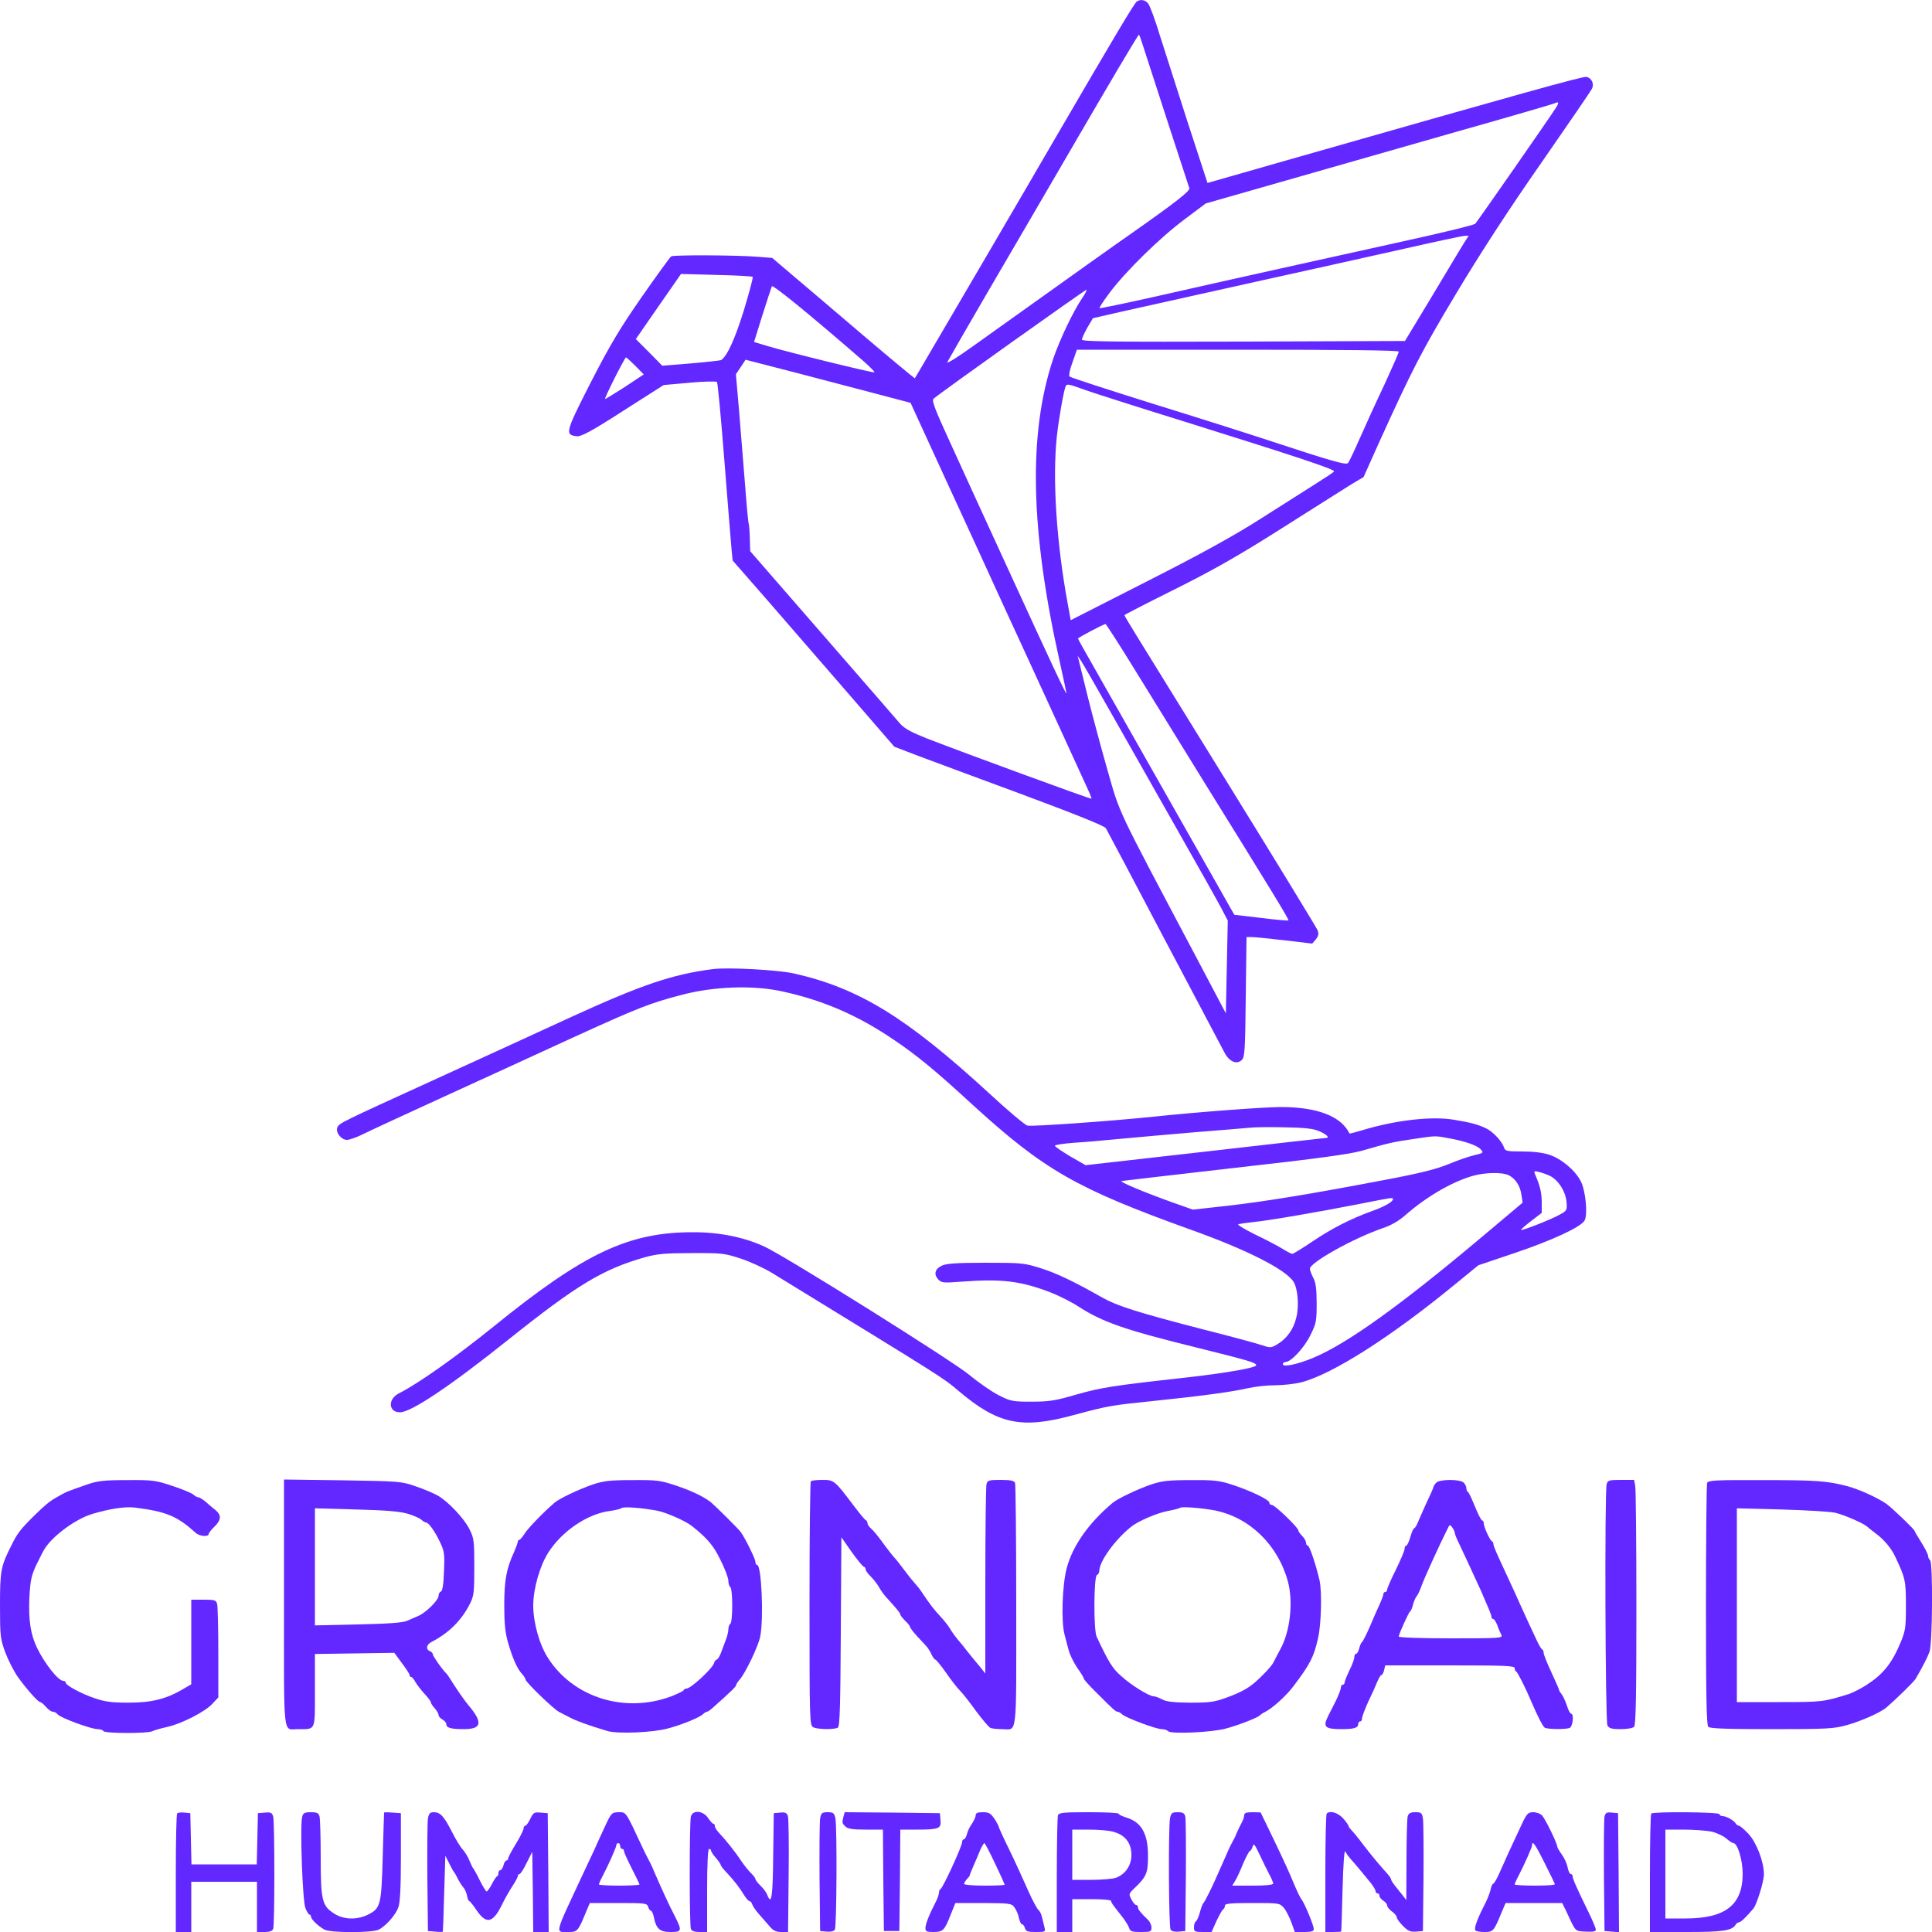<?xml version="1.0" standalone="no"?>
<!DOCTYPE svg PUBLIC "-//W3C//DTD SVG 20010904//EN"
 "http://www.w3.org/TR/2001/REC-SVG-20010904/DTD/svg10.dtd">
<svg version="1.0"
    xmlns="http://www.w3.org/2000/svg" width="1000pt" height="1000pt" viewBox="0 0 1000 1000" preserveAspectRatio="xMidYMid meet">

    <g transform="translate(0,1000) scale(0.1,-0.1)" fill="#6228FF" stroke="none">
        <path d="M5884 9992 c-12 -7 -116 -182 -416 -697 -96 -165 -252 -433 -347
-595 -220 -376 -266 -454 -331 -565 -29 -49 -53 -91 -55 -93 -1 -1 -126 102
-276 230 -151 129 -316 269 -368 313 l-94 80 -76 6 c-116 9 -435 10 -447 2 -7
-5 -74 -98 -151 -208 -112 -161 -164 -247 -264 -442 -133 -261 -137 -274 -73
-281 23 -2 74 25 239 131 l210 134 134 12 c74 7 137 8 142 4 4 -4 21 -186 38
-403 17 -217 34 -423 37 -458 l6 -63 181 -207 c99 -114 287 -331 418 -482
l238 -275 128 -49 c70 -26 314 -117 542 -201 274 -102 418 -160 425 -172 6
-10 143 -268 303 -573 161 -305 302 -572 313 -592 25 -45 63 -59 88 -34 15 15
17 54 20 326 l4 310 26 0 c15 0 92 -8 171 -17 l143 -17 19 22 c13 17 16 29 9
47 -5 12 -203 337 -441 722 -237 384 -460 744 -495 801 -35 57 -64 105 -64
108 0 2 118 63 263 135 202 101 330 174 557 318 162 103 323 204 356 225 l62
37 77 172 c175 386 223 479 403 779 122 204 274 438 439 674 138 199 256 371
262 383 14 25 1 56 -27 63 -16 5 -340 -86 -1560 -434 l-402 -115 -100 306
c-54 168 -120 374 -146 456 -25 83 -53 158 -62 168 -16 18 -39 22 -58 9z m29
-219 c33 -103 238 -734 243 -747 5 -14 -72 -74 -298 -233 -91 -63 -214 -151
-822 -585 -76 -55 -136 -92 -133 -83 4 8 100 176 215 373 115 196 291 499 392
672 232 399 380 650 385 650 2 0 10 -21 18 -47z m2141 -330 c-39 -61 -407
-589 -418 -601 -7 -7 -176 -48 -377 -92 -449 -99 -904 -200 -1279 -285 -156
-35 -286 -62 -289 -60 -2 3 22 39 54 82 82 109 260 284 388 379 l108 81 392
112 c216 62 622 178 902 258 281 79 512 147 514 149 2 2 9 4 14 4 5 0 1 -12
-9 -27z m-476 -700 c-13 -21 -87 -144 -164 -273 l-142 -235 -836 -3 c-666 -2
-836 0 -836 10 0 7 13 35 28 62 l29 49 144 33 c79 18 380 85 669 149 289 64
651 144 805 179 154 35 290 64 303 65 l24 1 -24 -37z m-3682 -176 c3 -3 -18
-81 -46 -174 -46 -148 -87 -238 -118 -257 -4 -2 -74 -10 -156 -17 l-148 -12
-68 69 -69 69 117 169 117 168 183 -5 c100 -2 185 -7 188 -10z m572 -435 c34
-30 61 -57 58 -59 -4 -5 -456 106 -557 137 l-66 20 43 138 c24 75 46 143 49
150 4 11 193 -143 473 -386z m1134 326 c-47 -69 -117 -216 -151 -316 -129
-387 -119 -885 35 -1571 19 -85 34 -157 34 -160 -1 -9 -77 152 -300 639 -115
250 -252 549 -304 664 -78 170 -94 212 -84 222 22 22 783 563 791 564 4 0 -5
-19 -21 -42z m1638 -278 c0 -6 -33 -81 -73 -168 -41 -86 -98 -211 -127 -277
-29 -66 -57 -125 -62 -131 -9 -13 -79 7 -410 116 -97 32 -367 118 -600 190
-233 73 -427 136 -432 141 -5 4 1 36 15 73 l23 66 833 0 c553 0 833 -3 833
-10z m-3951 -74 l43 -44 -98 -65 c-55 -35 -100 -63 -102 -62 -5 4 102 215 108
215 3 0 25 -20 49 -44z m1280 -153 l144 -38 94 -205 c52 -113 163 -356 248
-540 84 -184 196 -429 250 -545 53 -115 141 -307 195 -425 54 -118 110 -241
125 -273 15 -32 26 -59 24 -61 -4 -3 -643 231 -852 312 -78 31 -115 51 -136
74 -15 18 -197 227 -403 464 l-375 431 -2 69 c-1 37 -4 71 -6 74 -2 4 -11 96
-19 206 -9 109 -23 282 -31 383 l-16 184 25 37 25 38 283 -73 c156 -41 348
-91 427 -112z m1052 27 c46 -16 280 -91 519 -165 572 -179 771 -245 765 -255
-3 -5 -47 -34 -98 -66 -50 -32 -179 -114 -285 -181 -137 -87 -307 -181 -587
-323 l-393 -200 -16 88 c-58 316 -79 640 -56 862 10 91 37 247 47 263 7 11 15
9 104 -23z m250 -1442 c79 -128 246 -399 372 -603 334 -538 430 -695 426 -699
-2 -2 -66 3 -142 13 l-138 16 -23 40 c-12 22 -112 198 -221 390 -297 524 -525
926 -546 963 -10 18 -19 35 -19 37 0 5 131 74 142 75 3 0 71 -105 149 -232z
m-106 -253 c87 -154 240 -424 340 -600 100 -176 197 -349 216 -385 l34 -65 -5
-240 -5 -240 -161 305 c-413 780 -385 722 -452 955 -33 116 -79 287 -102 380
-23 94 -44 179 -47 190 l-5 20 14 -20 c8 -11 86 -146 173 -300z"/>
        <path d="M3690 4984 c-210 -27 -369 -81 -738 -250 -163 -75 -481 -221 -707
-324 -482 -220 -491 -224 -499 -246 -10 -25 20 -64 50 -64 13 0 52 14 86 31
34 17 218 102 408 189 190 87 488 223 663 304 353 161 411 184 577 227 163 43
361 50 507 20 215 -45 400 -124 588 -252 122 -82 214 -158 410 -338 369 -337
537 -433 1126 -645 289 -103 493 -206 534 -270 22 -34 30 -124 15 -184 -14
-61 -48 -109 -97 -139 -33 -20 -38 -20 -77 -7 -22 8 -165 47 -316 85 -332 86
-436 119 -515 163 -142 81 -240 128 -322 153 -83 26 -99 27 -283 27 -149 0
-202 -4 -225 -15 -36 -17 -43 -44 -19 -71 17 -18 26 -19 119 -12 210 16 308 4
464 -56 43 -17 107 -49 142 -72 127 -82 239 -121 629 -217 249 -62 291 -74
292 -87 2 -13 -150 -40 -362 -64 -380 -42 -442 -52 -568 -88 -110 -32 -141
-37 -232 -37 -99 0 -109 2 -170 33 -36 18 -104 65 -152 105 -86 72 -956 617
-1062 665 -104 48 -231 74 -366 74 -336 1 -565 -107 -1035 -488 -196 -158
-389 -295 -492 -347 -57 -30 -52 -97 7 -97 58 0 258 134 560 375 358 286 491
366 710 428 62 17 104 21 240 21 156 1 170 -1 253 -28 49 -16 123 -50 165 -76
900 -552 880 -539 962 -608 205 -174 326 -200 595 -127 186 50 195 51 428 75
243 25 401 47 482 66 33 7 94 14 135 14 42 0 103 7 135 15 162 42 468 237 802
512 l115 94 187 63 c198 67 344 135 363 169 17 32 5 155 -20 203 -29 57 -101
117 -163 137 -32 11 -84 17 -139 17 -80 0 -89 2 -95 20 -10 31 -54 79 -88 97
-43 22 -80 32 -170 47 -116 20 -304 -2 -476 -54 -36 -11 -65 -18 -66 -17 -43
89 -166 137 -355 137 -88 0 -434 -26 -660 -50 -221 -23 -631 -52 -652 -46 -13
3 -102 78 -198 167 -427 392 -673 544 -1009 620 -84 19 -340 33 -421 23z
m3138 -839 c37 -15 57 -35 35 -35 -5 0 -286 -32 -626 -71 l-618 -70 -80 46
c-43 26 -79 50 -79 55 0 4 44 11 98 15 53 3 165 13 247 21 83 8 256 23 385 34
129 10 255 21 280 23 25 3 106 4 180 2 102 -2 146 -6 178 -20z m668 -36 c85
-15 149 -37 168 -58 16 -18 15 -19 -36 -31 -29 -7 -89 -28 -134 -47 -59 -24
-145 -46 -320 -79 -382 -73 -626 -113 -820 -135 l-180 -20 -110 39 c-142 51
-271 105 -259 109 6 1 269 32 585 68 436 49 596 71 660 89 130 38 163 46 263
60 119 18 114 18 183 5z m526 -195 c44 -22 80 -79 86 -132 4 -46 3 -48 -35
-69 -44 -25 -195 -84 -200 -79 -2 2 21 22 52 46 l55 42 0 57 c-1 50 -8 81 -35
144 -7 16 -4 17 21 11 16 -4 41 -13 56 -20z m-213 3 c35 -17 60 -56 66 -102
l6 -40 -202 -170 c-435 -366 -708 -561 -884 -634 -80 -33 -155 -49 -155 -32 0
6 6 11 13 11 29 0 97 73 129 138 31 62 33 73 33 167 0 76 -5 108 -18 132 -9
18 -17 38 -17 46 0 32 224 157 374 209 46 15 86 38 123 71 109 95 244 173 351
202 61 17 150 18 181 2z m-599 -124 c-1 -14 -45 -39 -110 -62 -108 -39 -208
-90 -307 -157 -52 -35 -99 -64 -104 -64 -5 0 -28 12 -52 27 -23 14 -87 48
-142 74 -54 27 -93 50 -85 53 8 2 44 7 80 11 75 7 341 53 550 94 167 33 170
34 170 24z"/>
        <path d="M450 2316 c-109 -38 -105 -36 -164 -70 -31 -18 -55 -38 -110 -92 -70
-69 -87 -91 -118 -155 -54 -106 -58 -130 -58 -310 0 -158 2 -172 27 -241 15
-40 44 -97 64 -126 44 -62 106 -132 117 -132 5 0 18 -11 30 -25 12 -14 28 -25
36 -25 7 0 19 -6 25 -14 15 -18 173 -76 206 -76 13 0 27 -4 30 -10 8 -13 229
-13 253 -1 9 5 44 15 76 22 76 17 198 79 236 121 l30 32 0 231 c0 126 -3 240
-6 253 -6 20 -12 22 -70 22 l-64 0 0 -219 0 -219 -43 -25 c-86 -51 -163 -70
-282 -70 -87 0 -123 5 -175 23 -71 24 -150 67 -150 81 0 5 -6 9 -13 9 -25 0
-95 88 -135 170 -34 71 -45 144 -40 260 5 91 10 114 36 170 17 36 37 74 44 85
44 68 159 152 243 178 88 27 173 40 222 34 164 -21 218 -43 316 -131 19 -18
67 -22 67 -6 0 5 14 23 30 38 36 35 37 60 4 87 -14 11 -37 30 -51 43 -14 12
-31 22 -36 22 -6 0 -18 6 -26 14 -9 8 -58 28 -109 45 -86 29 -102 31 -235 30
-121 0 -152 -4 -207 -23z"/>
        <path d="M1470 1702 c0 -715 -7 -652 73 -652 93 0 87 -12 87 201 l0 188 205 3
206 3 39 -53 c22 -29 40 -57 40 -62 0 -6 4 -10 8 -10 5 0 15 -12 22 -26 8 -14
29 -41 47 -61 18 -19 33 -39 33 -44 0 -5 9 -19 20 -31 11 -12 20 -28 20 -35 0
-7 9 -17 20 -23 11 -6 20 -17 20 -24 0 -19 23 -26 90 -26 95 0 101 34 22 127
-23 28 -62 85 -97 141 -5 9 -15 21 -21 27 -19 19 -64 84 -64 93 0 6 -7 12 -15
16 -22 8 -18 34 8 47 91 47 156 112 200 199 20 40 22 60 22 190 0 133 -2 149
-24 193 -28 57 -109 143 -165 176 -22 12 -73 34 -115 48 -74 26 -84 26 -378
31 l-303 4 0 -640z m640 463 c30 -9 62 -23 71 -31 8 -8 19 -14 23 -14 14 0 45
-43 72 -99 24 -50 26 -62 22 -155 -2 -66 -8 -101 -16 -104 -7 -2 -12 -12 -12
-22 0 -22 -65 -87 -105 -104 -16 -7 -43 -19 -60 -26 -20 -9 -103 -15 -252 -18
l-223 -5 0 303 0 303 213 -6 c154 -4 227 -10 267 -22z"/>
        <path d="M3070 2317 c-75 -26 -175 -73 -201 -96 -61 -53 -140 -135 -155 -161
-10 -16 -22 -30 -26 -30 -4 0 -8 -5 -8 -10 0 -6 -9 -29 -19 -53 -40 -86 -51
-147 -51 -276 0 -94 5 -142 19 -191 25 -86 48 -137 72 -163 10 -11 19 -25 19
-30 0 -13 149 -157 174 -168 12 -6 37 -19 56 -29 32 -17 91 -39 195 -70 53
-15 232 -8 310 13 73 19 165 57 183 74 7 7 17 13 21 13 5 0 19 10 33 23 92 82
118 107 118 115 0 4 8 17 18 28 29 31 98 175 107 224 19 98 6 370 -16 370 -5
0 -9 7 -9 16 0 14 -49 115 -75 153 -10 15 -128 132 -155 155 -35 28 -98 59
-182 87 -81 27 -99 29 -226 28 -113 0 -148 -4 -202 -22z m330 -136 c48 -9 150
-54 183 -81 80 -64 110 -100 146 -174 23 -45 41 -94 41 -108 0 -15 5 -30 10
-33 6 -3 10 -46 10 -95 0 -49 -4 -92 -10 -95 -5 -3 -10 -16 -10 -28 0 -12 -6
-38 -14 -57 -7 -19 -19 -50 -25 -67 -7 -18 -17 -33 -21 -33 -5 0 -11 -8 -14
-18 -10 -30 -120 -132 -143 -132 -6 0 -13 -4 -15 -9 -1 -4 -30 -18 -63 -31
-240 -90 -508 -7 -639 199 -44 68 -76 183 -76 271 0 86 34 205 78 274 71 111
202 200 317 215 30 4 58 11 62 15 9 9 101 2 183 -13z"/>
        <path d="M4197 2333 c-4 -3 -7 -289 -7 -634 0 -611 1 -629 19 -639 23 -12 110
-13 128 -2 10 6 13 121 15 496 l3 489 54 -77 c30 -42 58 -76 63 -76 4 0 8 -6
8 -12 0 -7 13 -25 29 -40 15 -16 34 -40 42 -55 8 -15 23 -36 34 -48 55 -60 75
-84 75 -92 0 -4 12 -19 25 -32 14 -13 25 -27 25 -31 0 -5 16 -26 35 -47 20
-21 42 -45 49 -53 8 -8 20 -27 27 -42 7 -16 16 -28 20 -28 4 0 29 -30 55 -67
26 -38 59 -80 73 -94 14 -14 52 -62 84 -107 33 -44 66 -83 74 -86 8 -3 34 -6
58 -6 82 0 75 -62 75 635 0 343 -3 630 -6 639 -5 12 -21 16 -74 16 -62 0 -68
-2 -74 -22 -3 -13 -6 -238 -6 -501 l0 -479 -27 34 c-46 55 -47 57 -68 83 -11
15 -32 41 -47 58 -15 18 -33 43 -40 56 -7 13 -30 42 -51 65 -34 36 -53 61
-102 134 -5 8 -19 25 -30 37 -11 12 -36 43 -55 69 -19 26 -42 55 -51 64 -8 9
-29 35 -45 57 -44 60 -57 76 -76 94 -10 8 -18 21 -18 27 0 7 -4 14 -9 16 -5 2
-32 35 -61 73 -100 133 -103 135 -163 135 -30 0 -57 -3 -60 -7z"/>
        <path d="M5960 2317 c-68 -23 -174 -73 -200 -95 -125 -104 -210 -226 -239
-340 -23 -87 -29 -276 -11 -342 5 -19 14 -55 21 -80 6 -25 27 -66 45 -93 19
-26 34 -51 34 -56 0 -4 28 -36 63 -70 90 -90 102 -101 112 -101 4 0 16 -6 24
-14 22 -19 175 -76 204 -76 13 0 28 -5 34 -11 15 -15 226 -6 298 14 64 17 167
57 175 68 3 3 15 12 28 18 42 22 112 86 149 136 85 113 103 148 125 245 17 73
21 239 8 300 -19 82 -52 180 -61 180 -5 0 -9 7 -9 15 0 8 -9 24 -20 35 -11 11
-20 24 -20 29 0 14 -121 131 -136 131 -8 0 -14 6 -14 13 -1 15 -101 63 -198
94 -62 20 -93 23 -210 22 -113 0 -148 -4 -202 -22z m328 -135 c180 -36 326
-178 378 -367 29 -107 12 -262 -41 -355 -13 -25 -29 -54 -34 -65 -9 -19 -57
-70 -98 -105 -35 -30 -74 -51 -145 -77 -63 -23 -88 -26 -188 -26 -85 1 -123 5
-145 17 -16 9 -36 16 -44 16 -23 0 -117 58 -168 105 -45 39 -65 72 -127 204
-16 35 -15 313 2 319 6 2 12 12 12 21 0 49 80 160 164 228 35 29 135 72 190
82 33 6 62 14 65 17 8 7 111 -1 179 -14z"/>
        <path d="M7433 2325 c-7 -8 -13 -17 -13 -20 0 -4 -15 -39 -34 -78 -18 -40 -39
-87 -46 -104 -7 -18 -16 -33 -20 -33 -4 0 -13 -20 -20 -45 -7 -25 -17 -45 -21
-45 -5 0 -9 -8 -9 -17 0 -10 -21 -58 -45 -108 -25 -49 -45 -96 -45 -102 0 -7
-4 -13 -10 -13 -5 0 -10 -5 -10 -12 0 -6 -9 -30 -19 -52 -11 -23 -34 -75 -51
-116 -18 -41 -36 -77 -41 -80 -4 -3 -11 -18 -14 -33 -4 -15 -11 -27 -16 -27
-5 0 -9 -8 -9 -17 0 -10 -11 -40 -25 -68 -13 -27 -25 -56 -25 -62 0 -7 -4 -13
-10 -13 -5 0 -10 -7 -10 -16 0 -9 -12 -39 -26 -68 -14 -28 -32 -64 -40 -79
-28 -56 -16 -67 71 -67 63 0 85 7 85 26 0 8 5 14 10 14 6 0 10 7 10 16 0 9 15
49 33 88 19 39 40 86 47 104 7 17 16 32 20 32 4 0 11 11 14 25 l6 25 335 0
c282 0 335 -2 335 -14 0 -8 3 -16 8 -18 7 -3 47 -82 77 -153 32 -75 60 -130
70 -137 12 -9 107 -10 129 -2 17 6 24 74 8 74 -5 0 -15 19 -22 43 -8 23 -20
49 -27 58 -7 8 -13 18 -13 21 0 3 -18 45 -40 92 -22 47 -40 92 -40 100 0 8 -3
16 -7 18 -5 2 -18 23 -29 48 -27 56 -72 155 -90 195 -7 17 -33 73 -57 125 -63
135 -77 167 -77 178 0 6 -3 12 -7 14 -11 4 -43 75 -43 93 0 8 -4 15 -8 15 -5
0 -22 33 -38 73 -16 39 -32 74 -36 75 -5 2 -8 10 -8 19 0 8 -6 21 -14 29 -20
19 -126 18 -143 -1z m97 -259 c0 -6 9 -29 20 -51 23 -48 97 -208 116 -250 7
-16 22 -51 33 -77 12 -26 21 -52 21 -58 0 -5 4 -10 9 -10 5 0 14 -15 21 -32 6
-18 16 -41 21 -50 9 -17 -7 -18 -261 -18 -148 0 -270 4 -270 9 0 13 51 125 59
131 5 3 11 19 15 35 4 17 13 37 20 45 6 8 18 33 25 55 12 33 89 204 134 293
10 22 12 22 24 6 7 -10 13 -23 13 -28z"/>
        <path d="M8316 2318 c-11 -41 -7 -1228 4 -1249 9 -15 22 -19 68 -19 32 0 63 5
70 12 9 9 12 159 12 614 0 331 -3 616 -6 633 l-6 31 -68 0 c-62 0 -68 -2 -74
-22z"/>
        <path d="M8836 2324 c-3 -9 -6 -293 -6 -633 0 -467 3 -620 12 -629 9 -9 95
-12 328 -12 288 0 322 2 390 21 72 20 176 66 205 92 49 42 141 132 150 147 35
60 61 110 72 140 16 43 18 465 3 475 -5 3 -10 13 -10 21 0 8 -16 40 -35 70
-19 30 -35 57 -35 60 0 7 -113 116 -146 140 -44 31 -142 76 -204 92 -105 27
-157 31 -436 31 -248 1 -283 -1 -288 -15z m663 -154 c49 -12 146 -54 167 -73
7 -7 26 -21 40 -32 46 -34 81 -76 102 -119 54 -114 57 -126 57 -256 0 -115 -2
-130 -29 -195 -45 -106 -89 -161 -176 -217 -30 -19 -71 -40 -90 -46 -132 -41
-137 -42 -359 -42 l-221 0 0 501 0 502 233 -6 c127 -4 252 -11 276 -17z"/>
        <path d="M917 614 c-4 -4 -7 -144 -7 -311 l0 -303 40 0 40 0 0 130 0 130 170
0 170 0 0 -130 0 -130 39 0 c26 0 41 5 45 16 8 21 8 552 0 582 -6 19 -12 23
-43 20 l-36 -3 -3 -132 -3 -133 -169 0 -169 0 -3 133 -3 132 -30 3 c-17 2 -34
0 -38 -4z"/>
        <path d="M1564 596 c-12 -48 2 -439 17 -473 7 -18 17 -33 21 -33 4 0 8 -5 8
-11 0 -13 35 -47 68 -66 29 -18 254 -18 284 0 38 21 87 77 100 115 9 26 13
103 13 262 l0 225 -42 3 c-24 2 -44 2 -45 0 0 -2 -4 -104 -7 -228 -7 -252 -11
-267 -76 -300 -56 -28 -125 -27 -175 5 -63 40 -70 68 -70 289 0 105 -3 201 -6
214 -5 18 -13 22 -45 22 -33 0 -40 -4 -45 -24z"/>
        <path d="M2215 588 c-3 -18 -4 -157 -3 -308 l3 -275 38 -3 c20 -2 38 -2 39 0
1 2 4 91 7 198 l6 195 20 -40 c11 -22 22 -42 25 -45 3 -3 12 -18 20 -35 8 -16
21 -36 28 -44 7 -7 16 -26 19 -42 3 -16 8 -29 12 -29 3 0 20 -21 36 -45 51
-76 85 -70 131 22 15 32 41 77 56 100 15 23 28 46 28 52 0 6 4 11 9 11 5 0 22
26 37 58 l29 57 3 -207 2 -208 40 0 40 0 -2 307 -3 308 -37 3 c-33 3 -38 0
-53 -32 -10 -20 -21 -36 -26 -36 -5 0 -9 -6 -9 -14 0 -8 -18 -44 -40 -80 -22
-36 -40 -70 -40 -76 0 -5 -4 -10 -9 -10 -5 0 -12 -11 -15 -25 -4 -14 -11 -25
-16 -25 -6 0 -10 -6 -10 -14 0 -8 -3 -16 -7 -18 -5 -1 -17 -20 -27 -40 -11
-21 -23 -38 -27 -38 -4 0 -20 26 -36 58 -15 31 -31 59 -34 62 -3 3 -11 20 -19
39 -7 19 -23 44 -34 57 -12 12 -37 53 -56 91 -42 82 -61 103 -94 103 -20 0
-26 -6 -31 -32z"/>
        <path d="M3127 537 c-21 -45 -44 -95 -51 -112 -8 -16 -35 -75 -61 -130 -148
-317 -143 -295 -72 -295 46 0 49 3 92 108 l18 42 148 0 c139 0 148 -1 154 -20
3 -11 10 -20 14 -20 5 0 11 -14 15 -32 12 -61 31 -78 86 -78 60 0 61 6 23 82
-27 51 -64 131 -106 228 -10 25 -25 56 -33 70 -7 14 -19 36 -25 50 -92 197
-87 190 -127 190 -36 -1 -38 -2 -75 -83z m83 -92 c0 -8 5 -15 10 -15 6 0 10
-5 10 -12 0 -6 18 -46 40 -89 22 -43 40 -80 40 -83 0 -3 -47 -6 -105 -6 -58 0
-105 3 -105 6 0 4 8 23 19 43 34 66 71 150 71 160 0 6 5 11 10 11 6 0 10 -7
10 -15z"/>
        <path d="M3576 598 c-8 -30 -8 -562 0 -582 4 -11 19 -16 45 -16 l39 0 0 215
c0 137 4 215 10 215 6 0 10 -4 10 -8 0 -5 11 -22 25 -38 14 -16 25 -32 25 -36
0 -4 12 -21 28 -37 43 -46 71 -83 92 -118 11 -18 24 -33 29 -33 5 0 12 -8 15
-18 3 -9 18 -31 33 -48 16 -18 40 -46 55 -63 20 -24 34 -31 62 -31 l35 0 3
291 c2 160 0 299 -4 310 -6 16 -15 20 -40 17 l-33 -3 -3 -222 c-2 -215 -9
-258 -31 -200 -5 13 -21 34 -35 47 -14 14 -26 29 -26 34 0 5 -10 18 -22 30
-13 12 -36 41 -53 66 -30 46 -80 108 -115 145 -11 12 -20 26 -20 33 0 7 -3 12
-7 12 -5 0 -17 14 -28 30 -26 39 -79 43 -89 8z"/>
        <path d="M4245 588 c-3 -18 -4 -157 -3 -308 l3 -275 34 -3 c20 -2 37 2 42 10
10 15 12 530 3 577 -6 27 -11 31 -40 31 -29 0 -34 -4 -39 -32z"/>
        <path d="M4366 598 c-8 -32 -8 -35 10 -52 12 -12 37 -16 105 -16 l89 0 2 -262
3 -263 40 0 40 0 3 263 2 262 83 0 c118 0 129 5 125 49 l-3 36 -246 3 -247 2
-6 -22z"/>
        <path d="M5050 604 c0 -9 -9 -28 -19 -43 -11 -15 -23 -39 -26 -54 -4 -15 -11
-27 -16 -27 -5 0 -9 -6 -9 -14 0 -22 -100 -239 -112 -244 -5 -2 -8 -11 -8 -19
0 -8 -8 -32 -19 -52 -33 -64 -51 -111 -51 -131 0 -17 7 -20 41 -20 49 0 58 8
89 88 l25 62 145 0 c138 -1 146 -2 161 -23 9 -12 20 -37 23 -55 4 -17 11 -32
16 -32 5 0 12 -9 15 -20 5 -17 15 -20 57 -20 49 0 50 1 44 25 -3 14 -9 37 -13
53 -3 15 -12 32 -19 37 -7 6 -32 53 -55 105 -23 52 -65 145 -95 206 -30 61
-54 114 -54 117 0 4 -10 23 -22 42 -20 29 -29 35 -60 35 -28 0 -38 -4 -38 -16z
m100 -249 c28 -58 50 -108 50 -110 0 -3 -47 -5 -105 -5 -58 0 -105 4 -105 9 0
5 7 16 15 25 8 8 15 17 15 21 0 3 9 25 19 48 10 23 26 59 34 80 9 20 19 37 22
37 3 0 28 -47 55 -105z"/>
        <path d="M5476 604 c-3 -9 -6 -148 -6 -310 l0 -294 40 0 40 0 0 85 0 85 100 0
c55 0 100 -4 100 -8 0 -4 7 -17 15 -27 8 -11 28 -37 45 -58 16 -21 32 -47 35
-58 5 -16 16 -19 61 -19 50 0 54 2 54 23 0 12 -8 30 -17 39 -39 37 -53 55 -53
66 0 7 -4 12 -10 12 -5 0 -16 13 -24 29 -14 27 -14 29 15 57 63 60 71 78 71
168 0 114 -33 174 -111 198 -22 7 -41 16 -41 20 0 5 -69 8 -154 8 -131 0 -155
-2 -160 -16z m286 -85 c53 -14 84 -47 92 -94 11 -65 -20 -122 -77 -144 -16 -6
-73 -11 -128 -11 l-99 0 0 130 0 130 88 0 c48 0 104 -5 124 -11z"/>
        <path d="M6056 589 c-9 -47 -7 -562 3 -577 5 -8 22 -12 42 -10 l34 3 3 285 c1
157 0 295 -3 308 -4 17 -12 22 -39 22 -30 0 -34 -4 -40 -31z"/>
        <path d="M6440 604 c0 -9 -7 -28 -15 -42 -8 -15 -19 -38 -25 -52 -5 -14 -14
-32 -19 -40 -5 -8 -19 -36 -30 -62 -12 -27 -30 -69 -42 -95 -31 -73 -73 -157
-80 -163 -4 -3 -12 -24 -18 -47 -6 -23 -16 -45 -21 -48 -6 -3 -10 -17 -10 -31
0 -22 4 -24 46 -24 l45 0 26 58 c15 31 30 59 35 60 4 2 8 10 8 18 0 11 26 14
141 14 139 0 142 0 164 -25 12 -14 29 -48 39 -75 l18 -50 49 0 c37 0 49 4 49
15 0 20 -48 135 -64 155 -7 8 -25 47 -41 85 -15 39 -60 136 -99 217 l-71 147
-42 1 c-33 0 -43 -4 -43 -16z m130 -306 c11 -20 20 -42 20 -47 0 -7 -39 -11
-106 -11 l-106 0 14 23 c8 12 27 52 42 90 16 37 32 67 36 67 4 0 10 10 14 23
5 18 10 12 36 -43 17 -36 39 -82 50 -102z"/>
        <path d="M6867 613 c-4 -3 -7 -143 -7 -310 l0 -303 40 0 c22 0 41 1 42 3 1 1
4 99 7 217 4 142 9 209 15 196 5 -11 17 -27 25 -36 19 -20 70 -82 106 -126 14
-18 25 -37 25 -43 0 -6 5 -11 10 -11 6 0 10 -6 10 -13 0 -7 9 -18 20 -25 11
-7 20 -18 20 -25 0 -7 11 -21 25 -31 14 -10 25 -24 25 -31 0 -6 14 -26 32 -44
26 -26 38 -31 67 -29 l36 3 3 275 c1 151 0 290 -3 308 -5 29 -9 32 -39 32 -26
0 -35 -5 -40 -22 -3 -13 -6 -115 -6 -228 l-1 -205 -19 25 c-11 14 -29 36 -40
50 -11 14 -20 28 -20 33 0 4 -8 16 -17 26 -46 51 -87 101 -127 153 -23 31 -50
64 -59 73 -9 9 -17 20 -17 24 0 4 -13 22 -28 39 -27 30 -68 42 -85 25z"/>
        <path d="M7867 537 c-46 -98 -76 -163 -107 -234 -13 -29 -27 -53 -31 -53 -4 0
-11 -14 -14 -32 -4 -18 -19 -55 -34 -83 -33 -64 -52 -115 -45 -126 3 -5 24 -9
47 -9 46 0 49 3 92 108 l18 42 147 0 146 0 23 -47 c48 -104 42 -98 99 -101 38
-2 52 1 52 10 0 7 -17 49 -39 93 -60 123 -81 170 -81 183 0 7 -4 12 -10 12 -5
0 -12 15 -16 34 -3 19 -17 49 -30 67 -13 18 -24 37 -24 42 0 16 -61 141 -78
160 -8 9 -29 17 -46 17 -29 -1 -34 -6 -69 -83z m128 -180 c28 -56 52 -105 53
-109 2 -5 -44 -8 -102 -8 -58 0 -106 3 -106 6 0 4 8 23 19 43 34 66 71 150 71
160 0 29 19 1 65 -92z"/>
        <path d="M8305 598 c-3 -13 -4 -151 -3 -308 l3 -285 38 -3 37 -3 -2 308 -3
308 -32 3 c-27 3 -33 -1 -38 -20z"/>
        <path d="M8547 613 c-4 -3 -7 -143 -7 -310 l0 -303 190 0 c188 0 234 7 253 37
4 7 12 13 18 13 9 0 44 34 75 72 18 23 54 140 54 177 0 64 -38 164 -80 209
-22 23 -44 42 -49 42 -6 0 -14 6 -18 13 -10 16 -49 37 -68 37 -8 0 -15 5 -15
10 0 11 -342 14 -353 3z m310 -93 c27 -6 62 -22 77 -35 16 -14 33 -25 38 -25
21 0 48 -86 48 -158 0 -162 -89 -232 -297 -232 l-103 0 0 230 0 230 95 0 c51
0 116 -5 142 -10z"/>
    </g>
</svg>

